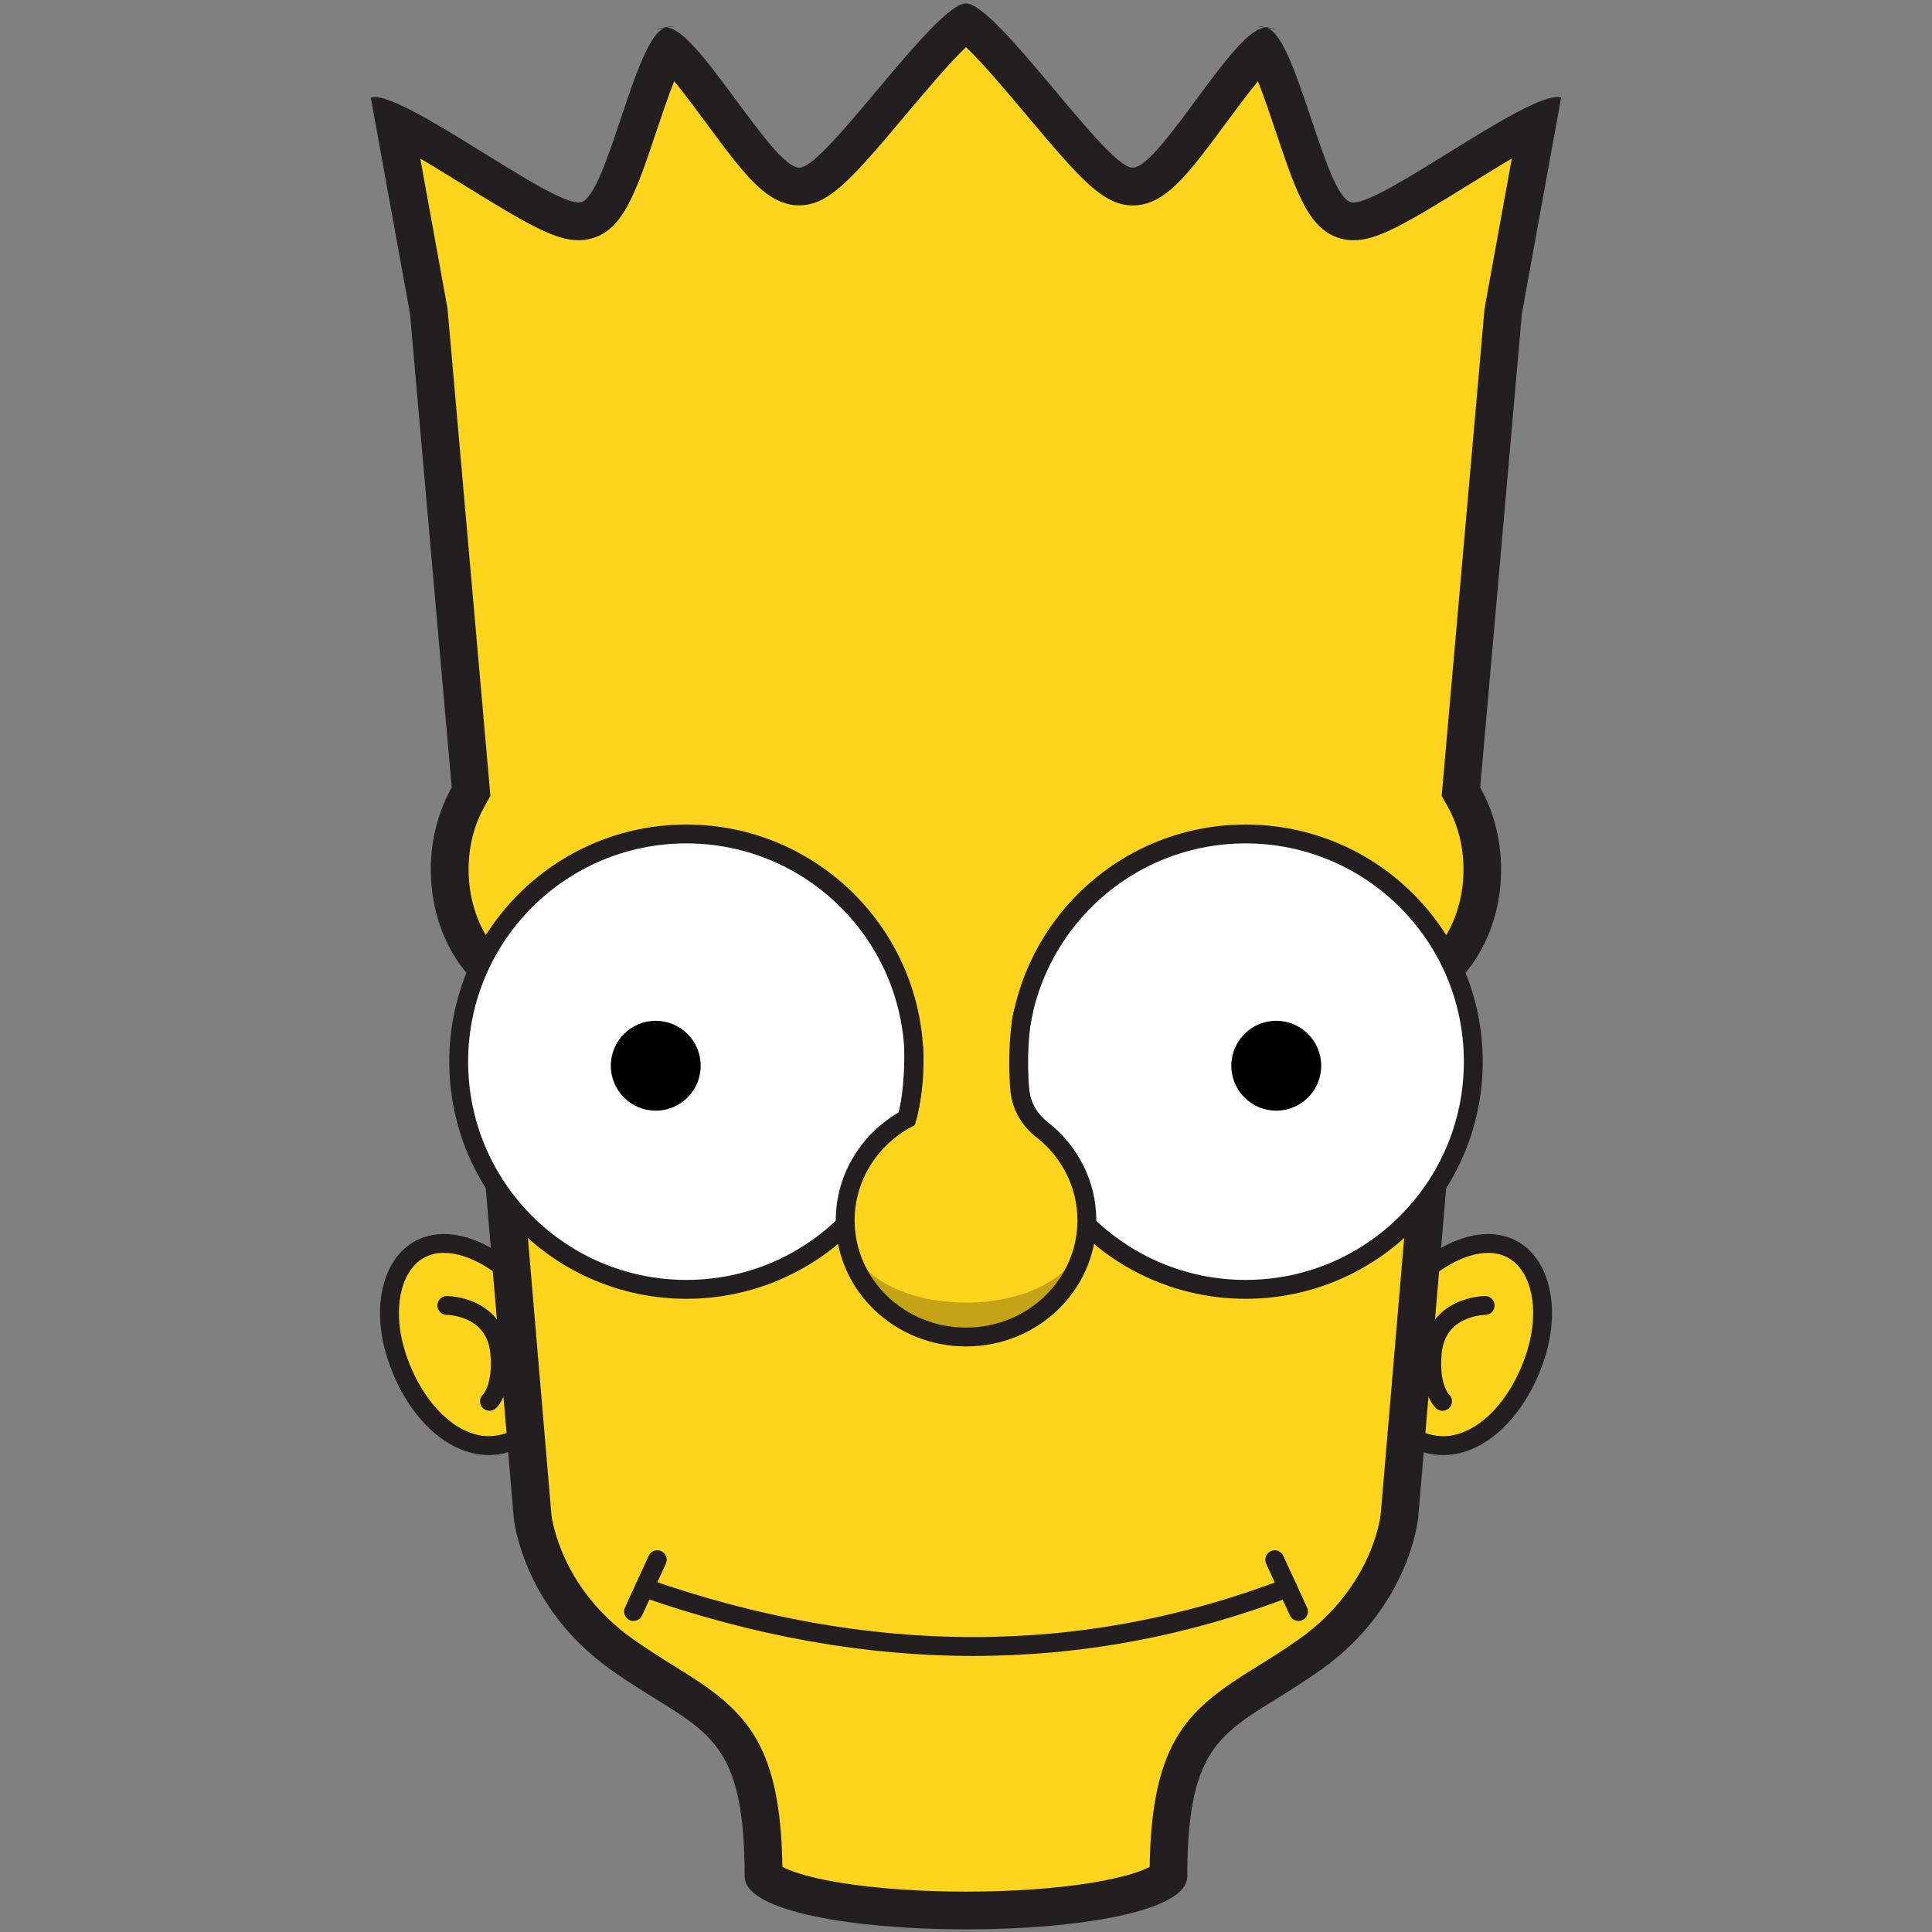 <?xml version="1.0" encoding="UTF-8"?>
<svg xmlns="http://www.w3.org/2000/svg" version="1.1" viewBox="0 0 512 512">
  <rect x="0" y="0" width="512" height="512" fill="#808080" stroke="none"/>
  <defs>
    <style>
      .cls-1 {
        fill: #fff;
      }

      .cls-1, .cls-2 {
        stroke-miterlimit: 10;
      }

      .cls-1, .cls-2, .cls-3 {
        stroke: #231f20;
        stroke-width: 5px;
      }

      .cls-4 {
        fill: #000;
      }

      .cls-4, .cls-5, .cls-6, .cls-7 {
        stroke-width: 0px;
      }

      .cls-5 {
        fill: #c4a416;
      }

      .cls-2, .cls-3 {
        fill: none;
        stroke-linecap: round;
      }

      .cls-6 {
        fill: #fed41d;
      }

      .cls-7 {
        fill: #231f20;
      }

      .cls-3 {
        stroke-linejoin: round;
      }

      .cls-8 {
        display: none;
      }
    </style>
  </defs>
  <g id="Bart" class="cls-8">
    <g>
      <g>
        <g>
          <path class="cls-6" d="M129.54,383.11c-10.09,0-19.95-9.66-24.53-24.04-2.93-9.19-2.22-18.41,1.84-24.06,2.53-3.52,6.19-5.42,10.59-5.48h.23c10.79,0,24.7,11.62,29.18,24.39,2.13,6.06,1.67,12.78-1.24,18.45-2.58,5.02-6.81,8.7-11.62,10.1-1.46.42-2.95.64-4.44.64Z"/>
          <path class="cls-7" d="M117.67,332.03c9.86,0,22.65,10.83,26.82,22.72,1.9,5.41,1.5,11.42-1.1,16.47-2.27,4.41-5.95,7.63-10.1,8.84-1.23.36-2.49.54-3.74.54-8.86,0-17.97-9.17-22.15-22.3-2.69-8.45-2.12-16.82,1.49-21.84,2.08-2.89,4.97-4.39,8.6-4.44h.19M117.66,327.03c-.09,0-.18,0-.26,0-13.84.21-20.19,15.81-14.77,32.8,4.81,15.11,15.54,25.78,26.92,25.78,1.7,0,3.42-.24,5.14-.74,11.64-3.39,19.38-17.92,14.52-31.77-4.74-13.5-19.3-26.07-31.54-26.07h0Z"/>
        </g>
        <path class="cls-2" d="M118.42,345.96s12.96,0,14.04,12.71c.81,9.5-2.74,12.7-2.74,12.7"/>
      </g>
      <g>
        <g>
          <path class="cls-6" d="M382.46,383.11c-1.49,0-2.98-.22-4.44-.64-4.81-1.4-9.04-5.08-11.62-10.1-2.91-5.67-3.36-12.39-1.24-18.45,4.48-12.77,18.39-24.39,29.18-24.39h.23c4.4.07,8.06,1.96,10.59,5.48,4.06,5.65,4.77,14.87,1.84,24.06-4.58,14.38-14.44,24.04-24.53,24.04h0Z"/>
          <path class="cls-7" d="M394.34,332.03h.19c3.62.06,6.52,1.55,8.6,4.44,3.61,5.02,4.18,13.39,1.49,21.84-4.18,13.13-13.29,22.3-22.15,22.3-1.25,0-2.51-.18-3.74-.54-4.15-1.21-7.83-4.43-10.1-8.84-2.6-5.06-3-11.06-1.1-16.47,4.17-11.89,16.96-22.72,26.82-22.72M394.34,327.03c-12.24,0-26.8,12.56-31.54,26.07-4.86,13.85,2.88,28.38,14.52,31.77,1.72.5,3.44.74,5.14.74,11.38,0,22.1-10.67,26.92-25.78,5.41-16.98-.93-32.59-14.77-32.8-.09,0-.18,0-.26,0h0Z"/>
        </g>
        <path class="cls-2" d="M393.58,345.96s-12.96,0-14.04,12.71c-.81,9.5,2.74,12.7,2.74,12.7"/>
      </g>
    </g>
    <g>
      <path class="cls-6" d="M256,508.82c-33.59,0-56.15-5.95-56.15-11.5,0-33.85-8.76-39.28-24.66-49.13-3.51-2.17-7.49-4.64-11.81-7.7-22.26-15.77-24.69-38.11-24.71-38.33l-12.32-145-.53-.61c-5.8-6.7-9.13-16.21-9.13-26.07,0-7.38,1.8-14.48,5.22-20.51l.38-.68-11.13-126.46-9.5-52.32c2.8,3.62,6.54,10.75,8.63,14.74,6.12,11.68,9.81,18.3,14.44,18.3h0c.43,0,.85-.06,1.25-.18,5.36-1.53,4.59-10.84,3.52-23.72-.51-6.11-1.56-18.77.37-20.32,2.43.42,7.6,12.04,10.1,17.65,5.45,12.26,8.77,19.19,13.52,19.19h0c.33,0,.66-.04.98-.11,5.44-1.19,5.25-10.52,4.98-23.44-.12-6.12-.38-18.8,1.63-20.25,2.38.58,6.81,12.5,8.94,18.25,4.74,12.78,7.67,20.02,12.54,20.02h0c.23,0,.47-.02.7-.06,5.49-.84,5.88-10.17,6.42-23.08.26-6.1.78-18.74,2.87-20.1,2.36.8,6,12.92,7.76,18.77,3.99,13.27,6.5,20.78,11.52,20.78h0c.14,0,.29,0,.43-.02,5.53-.49,6.5-9.78,7.85-22.63.64-6.07,1.95-18.64,4.11-19.88,2.3.96,5.17,13.27,6.56,19.22,2.91,12.46,5.01,21.47,10.47,21.47,0,0,.16,0,.16,0,5.55-.15,7.1-9.35,9.24-22.09,1.01-6.02,3.11-18.48,5.35-19.59,2.23,1.11,4.33,13.57,5.34,19.59,2.14,12.74,3.69,21.95,9.26,22.09h.14c5.46,0,7.56-9.01,10.47-21.47,1.39-5.95,4.26-18.25,6.56-19.22,2.16,1.24,3.48,13.81,4.11,19.88,1.34,12.85,2.32,22.14,7.87,22.63.12.01.26.02.41.02h0c5.03,0,7.53-7.51,11.52-20.78,1.76-5.85,5.41-17.97,7.76-18.77,2.08,1.36,2.61,14,2.87,20.1.54,12.91.93,22.24,6.45,23.08.21.03.45.05.68.05,4.88,0,7.8-7.23,12.54-20.02,2.13-5.74,6.54-17.62,8.95-18.25,2.01,1.46,1.75,14.13,1.62,20.24-.26,12.92-.46,22.26,5.01,23.45.3.07.63.1.96.1,4.74,0,8.06-6.94,13.51-19.19,2.49-5.6,7.66-17.21,10.1-17.65,1.93,1.55.88,14.21.37,20.32-1.07,12.88-1.84,22.19,3.54,23.73.38.11.81.17,1.23.17,4.63,0,8.32-6.61,14.44-18.3,2.09-3.98,5.81-11.09,8.62-14.72l-9.5,52.29-11.13,126.46.38.68c3.41,6.03,5.22,13.13,5.22,20.51,0,9.86-3.33,19.37-9.13,26.07l-.53.61-12.32,145.02c-.02.2-2.45,22.54-24.71,38.31-4.32,3.06-8.3,5.53-11.81,7.7-15.9,9.85-24.66,15.28-24.66,49.13,0,5.55-22.56,11.5-56.15,11.5Z"/>
      <path class="cls-7" d="M256,9.14c1.17,4.1,2.22,10.36,2.88,14.28,2.34,13.9,4.03,23.94,11.63,24.18.08,0,.16,0,.24,0,7.44,0,9.73-9.82,12.9-23.4.9-3.87,2.35-10.05,3.77-14.08.91,4.17,1.57,10.48,1.98,14.43,1.47,14.04,2.53,24.18,10.08,24.86.22.02.45.03.68.03,7.13,0,9.98-9.46,13.92-22.56,1.15-3.81,2.98-9.91,4.66-13.84.65,4.22.92,10.57,1.08,14.55.59,14.11,1.02,24.3,8.52,25.44.36.06.74.09,1.11.09,6.85,0,10.22-9.08,14.89-21.65,1.39-3.75,3.62-9.75,5.54-13.56.39,4.25.26,10.64.18,14.63-.29,14.12-.5,24.31,6.93,25.93.5.11,1.02.17,1.53.17,6.6,0,10.26-8.22,15.8-20.67,1.63-3.67,4.25-9.56,6.43-13.24.14,4.26-.4,10.68-.73,14.68-1.17,14.07-2.01,24.24,5.3,26.32.64.19,1.3.28,1.96.28,6.08,0,9.89-6.73,16.66-19.64.45-.85.95-1.82,1.5-2.86l-7.03,38.72-.04.23-.02.23-11.05,125.57-.14,1.55.76,1.35c3.2,5.66,4.89,12.33,4.89,19.28,0,9.27-3.11,18.18-8.52,24.43l-1.06,1.23-.14,1.62-12.25,144.17c-.12,1.16-2.58,21.58-23.67,36.52-4.26,3.02-8.2,5.46-11.68,7.62-17.43,10.8-25.82,17.5-25.85,51.12-.29.44-2.8,3.57-16.49,6.17-10.06,1.91-23.26,2.97-37.17,2.97s-27.11-1.05-37.17-2.97c-13.69-2.6-16.2-5.74-16.49-6.17-.02-33.63-8.41-40.32-25.85-51.12-3.48-2.16-7.42-4.6-11.68-7.62-21.1-14.94-23.55-35.38-23.67-36.52l-12.25-144.17-.14-1.62-1.06-1.23c-5.42-6.26-8.52-15.16-8.52-24.43,0-6.95,1.69-13.62,4.89-19.28l.76-1.35-.14-1.55-11.05-125.57-.02-.23-.04-.23-7.03-38.71c.55,1.04,1.06,2.01,1.5,2.86,6.76,12.9,10.57,19.64,16.66,19.64.67,0,1.33-.1,1.92-.27,7.36-2.1,6.52-12.27,5.35-26.34-.33-4-.86-10.41-.73-14.67,2.17,3.68,4.79,9.56,6.42,13.23,5.54,12.45,9.2,20.67,15.8,20.67.52,0,1.03-.06,1.49-.16,7.47-1.63,7.26-11.83,6.97-25.94-.08-3.99-.21-10.38.18-14.63,1.93,3.81,4.15,9.81,5.54,13.56,4.66,12.57,8.03,21.65,14.89,21.65.37,0,.74-.03,1.06-.08,7.55-1.15,7.98-11.35,8.57-25.45.17-3.98.43-10.33,1.08-14.55,1.68,3.93,3.51,10.02,4.66,13.83,3.94,13.1,6.79,22.56,13.92,22.56.22,0,.45-.01.63-.03,7.6-.68,8.66-10.82,10.13-24.86.41-3.95,1.07-10.26,1.98-14.43,1.42,4.02,2.87,10.2,3.77,14.08,3.17,13.59,5.47,23.4,12.91,23.4.08,0,.15,0,.23,0,7.6-.23,9.3-10.28,11.64-24.18.66-3.92,1.71-10.17,2.88-14.28M256,.89c-8.09.04-7.44,41.51-14.68,41.7-.02,0-.05,0-.07,0-7.14,0-9.12-40.7-17.06-40.71-.05,0-.09,0-.14,0-8.08.54-4.83,41.9-12.05,42.54-.06,0-.12,0-.19,0-7.02,0-11.52-39.56-19.32-39.57-.09,0-.19,0-.28.02-8.03,1.05-2.21,42.12-9.38,43.21-.1.02-.2.02-.3.02-6.93,0-13.83-38.28-21.53-38.28-.14,0-.28.01-.43.04-7.97,1.56.42,42.18-6.69,43.73-.14.03-.28.05-.42.05-6.88,0-16.03-36.85-23.67-36.85-.19,0-.38.02-.57.07-7.89,2.06,3.05,42.07-3.98,44.07-.18.05-.36.08-.55.08-6.86,0-18.12-35.27-25.72-35.27-.25,0-.49.04-.73.11l10.4,57.28,11.05,125.57c-3.48,6.15-5.54,13.64-5.54,21.74,0,10.96,3.76,20.8,9.74,27.71l12.25,144.22h0s2.21,23.45,25.76,40.14c23.55,16.68,35.42,14.91,35.42,54.79,0,9.33,29.33,14,58.65,14s58.65-4.67,58.65-14c0-39.88,11.87-38.11,35.42-54.79,23.55-16.68,25.76-40.14,25.76-40.14l12.25-144.22c5.98-6.91,9.74-16.75,9.74-27.71,0-8.1-2.06-15.59-5.54-21.74l11.05-125.57,10.4-57.28c-.24-.08-.48-.11-.73-.11-7.6,0-18.86,35.27-25.72,35.27-.19,0-.37-.03-.55-.08-7.02-2,3.91-42.01-3.98-44.07-.19-.05-.38-.07-.57-.07-7.64,0-16.79,36.85-23.67,36.85-.14,0-.28-.02-.42-.05-7.11-1.55,1.28-42.17-6.69-43.73-.14-.03-.28-.04-.43-.04-7.7,0-14.6,38.28-21.53,38.28-.1,0-.2,0-.3-.02-7.17-1.1-1.34-42.16-9.38-43.21-.09-.01-.19-.02-.28-.02-7.8,0-12.31,39.57-19.32,39.57-.06,0-.12,0-.19,0-7.21-.64-3.97-42-12.05-42.54-.05,0-.09,0-.14,0-7.94,0-9.92,40.71-17.06,40.71-.02,0-.05,0-.07,0-7.23-.19-6.59-41.66-14.68-41.7h0Z"/>
    </g>
    <g>
      <g>
        <circle class="cls-1" cx="181.9" cy="281.35" r="60.34"/>
        <circle class="cls-4" cx="173.78" cy="282.43" r="11.91"/>
      </g>
      <g>
        <circle class="cls-1" cx="330.1" cy="281.35" r="60.34"/>
        <circle class="cls-4" cx="338.22" cy="282.43" r="11.91"/>
      </g>
    </g>
    <g>
      <path class="cls-6" d="M271.23,268.06c-1.07,3.76-1.68,13.18-.96,20.87.39,4.15,2.57,7.85,5.85,10.41,7.26,5.67,11.91,14.34,11.91,24.06,0,17.08-14.34,30.92-32.02,30.92s-32.02-13.84-32.02-30.92c0-11.58,6.6-21.68,16.36-26.98,5.45-4.83,30.88-28.36,30.88-28.36Z"/>
      <path class="cls-5" d="M288.02,323.4c0,17.08-14.34,30.92-32.02,30.92s-32.02-13.84-32.02-30.92c0,29.08,64.04,29.08,64.04,0Z"/>
      <path class="cls-2" d="M271.23,268.06c-1.07,3.76-1.68,13.18-.96,20.87.39,4.15,2.57,7.85,5.85,10.41,7.26,5.67,11.91,14.34,11.91,24.06,0,17.08-14.34,30.92-32.02,30.92s-32.02-13.84-32.02-30.92c0-11.58,6.6-21.68,16.36-26.98,1.28-4.04,1.97-13.01,1.79-18.7"/>
    </g>
    <g>
      <path class="cls-3" d="M170.77,420.78c59.34,20.75,116.16,20.75,170.46,0"/>
      <line class="cls-3" x1="174.19" y1="413.34" x2="167.89" y2="427.06"/>
      <line class="cls-3" x1="337.81" y1="413.34" x2="344.11" y2="427.06"/>
    </g>
  </g>
  <g id="Bart_copy" data-name="Bart copy">
    <g>
      <g>
        <g>
          <path class="cls-6" d="M129.54,383.11c-10.09,0-19.95-9.66-24.53-24.04-2.93-9.19-2.22-18.41,1.84-24.06,2.53-3.52,6.19-5.42,10.59-5.48h.23c10.79,0,24.7,11.62,29.18,24.39,2.13,6.06,1.67,12.78-1.24,18.45-2.58,5.02-6.81,8.7-11.62,10.1-1.46.42-2.95.64-4.44.64Z"/>
          <path class="cls-7" d="M117.67,332.03c9.86,0,22.65,10.83,26.82,22.72,1.9,5.41,1.5,11.42-1.1,16.47-2.27,4.41-5.95,7.63-10.1,8.84-1.23.36-2.49.54-3.74.54-8.86,0-17.97-9.17-22.15-22.3-2.69-8.45-2.12-16.82,1.49-21.84,2.08-2.89,4.97-4.39,8.6-4.44h.19M117.66,327.03c-.09,0-.18,0-.26,0-13.84.21-20.19,15.81-14.77,32.8,4.81,15.11,15.54,25.78,26.92,25.78,1.7,0,3.42-.24,5.14-.74,11.64-3.39,19.38-17.92,14.52-31.77-4.74-13.5-19.3-26.07-31.54-26.07h0Z"/>
        </g>
        <path class="cls-2" d="M118.42,345.96s12.96,0,14.04,12.71c.81,9.5-2.74,12.7-2.74,12.7"/>
      </g>
      <g>
        <g>
          <path class="cls-6" d="M382.46,383.11c-1.49,0-2.98-.22-4.44-.64-4.81-1.4-9.04-5.08-11.62-10.1-2.91-5.67-3.36-12.39-1.24-18.45,4.48-12.77,18.39-24.39,29.18-24.39h.23c4.4.07,8.06,1.96,10.59,5.48,4.06,5.65,4.77,14.87,1.84,24.06-4.58,14.38-14.44,24.04-24.53,24.04h0Z"/>
          <path class="cls-7" d="M394.34,332.03h.19c3.62.06,6.52,1.55,8.6,4.44,3.61,5.02,4.18,13.39,1.49,21.84-4.18,13.13-13.29,22.3-22.15,22.3-1.25,0-2.51-.18-3.74-.54-4.15-1.21-7.83-4.43-10.1-8.84-2.6-5.06-3-11.06-1.1-16.47,4.17-11.89,16.96-22.72,26.82-22.72M394.34,327.03c-12.24,0-26.8,12.56-31.54,26.07-4.86,13.85,2.88,28.38,14.52,31.77,1.72.5,3.44.74,5.14.74,11.38,0,22.1-10.67,26.92-25.78,5.41-16.98-.93-32.59-14.77-32.8-.09,0-.18,0-.26,0h0Z"/>
        </g>
        <path class="cls-2" d="M393.58,345.96s-12.96,0-14.04,12.71c-.81,9.5,2.74,12.7,2.74,12.7"/>
      </g>
    </g>
    <g>
      <path class="cls-6" d="M256,506.32c-34.47,0-52.1-6-53.65-9.12-.02-33.64-8.41-40.33-25.85-51.14-3.48-2.16-7.42-4.6-11.68-7.62-21.43-15.18-23.65-36.31-23.67-36.52l-12.38-145.79-1.06-1.23c-5.42-6.26-8.52-15.16-8.52-24.43,0-6.95,1.69-13.62,4.89-19.28l.77-1.35-11.21-127.35-9.06-49.87c5.93,2.87,14.88,8.41,20.92,12.15,14.35,8.88,22.72,13.91,27.82,13.91.59,0,1.16-.06,1.7-.19,5.9-1.28,8.93-9.58,14.21-25.37,2.16-6.46,5.63-16.81,8.05-20.21,3.35,2.5,9.84,11.28,13.88,16.76,9.59,12.99,14.87,19.77,20.66,19.77h0c.23,0,.47-.01.69-.03,4.97-.44,10.45-6.45,23.71-22.23,6.03-7.18,15.92-18.95,19.77-21.1,3.85,2.15,13.74,13.92,19.77,21.09,13.26,15.78,18.75,21.79,23.76,22.24.18.02.41.03.65.03,5.79,0,11.07-6.78,20.66-19.77,4.04-5.48,10.52-14.26,13.88-16.75,2.43,3.4,5.89,13.75,8.05,20.21,5.28,15.78,8.32,24.08,14.26,25.38.49.11,1.06.17,1.66.17,5.1,0,13.47-5.03,27.82-13.91,6.04-3.74,14.99-9.28,20.92-12.15l-9.06,49.87-11.21,127.35.77,1.35c3.2,5.66,4.89,12.33,4.89,19.28,0,9.27-3.11,18.18-8.52,24.43l-1.06,1.23-12.39,145.83c-.08.81-2.41,21.43-23.66,36.48-4.26,3.02-8.2,5.46-11.68,7.62-17.44,10.8-25.83,17.5-25.85,51.14-1.55,3.12-19.18,9.12-53.65,9.12Z"/>
      <path class="cls-7" d="M256,12.49c4.32,4.06,11.36,12.45,15.95,17.91,13.9,16.55,19.86,23.31,27.09,23.99.38.04.76.05,1.15.05,8.59,0,14.65-8.21,24.68-21.8,2.36-3.19,5.67-7.67,8.5-11.1,1.64,4.13,3.41,9.41,4.67,13.17,5.57,16.62,8.93,26.67,17.88,28.66.89.2,1.82.3,2.77.3,6.19,0,13.27-4.02,30.46-14.66,3.26-2.02,7.46-4.62,11.49-6.99l-7.14,39.34-.08.45-.04.46-11.05,125.57-.27,3.1,1.53,2.7c2.78,4.91,4.25,10.73,4.25,16.82,0,8.09-2.66,15.8-7.3,21.16l-2.13,2.46-.28,3.24-12.24,144.1c-.16,1.33-2.65,19.53-21.58,32.94-4.13,2.93-7.84,5.23-11.43,7.45-17.58,10.9-27.72,18.86-28.2,52.93-1.81.96-6.15,2.71-15.42,4.22-9.31,1.52-21.12,2.35-33.25,2.35s-23.94-.84-33.25-2.35c-9.27-1.51-13.61-3.27-15.42-4.22-.48-34.08-10.61-42.04-28.2-52.93-3.59-2.22-7.29-4.52-11.43-7.45-18.93-13.41-21.42-31.61-21.58-32.94l-12.24-144.1-.28-3.24-2.13-2.46c-4.64-5.36-7.3-13.07-7.3-21.16,0-6.09,1.47-11.91,4.25-16.82l1.53-2.7-.27-3.1-11.05-125.57-.04-.46-.08-.45-7.14-39.34c4.03,2.37,8.23,4.97,11.5,6.99,17.19,10.64,24.26,14.65,30.45,14.65.95,0,1.87-.1,2.76-.3,8.96-1.98,12.33-12.03,17.9-28.67,1.26-3.76,3.03-9.04,4.67-13.17,2.83,3.43,6.14,7.91,8.5,11.1,10.04,13.6,16.09,21.8,24.68,21.8.39,0,.78-.02,1.17-.06,7.22-.69,13.18-7.46,27.07-23.99,4.58-5.45,11.63-13.84,15.95-17.91M365.88,401.41h0s0,0,0,0h0M256,.89c-8.09.04-36.77,42.9-43.98,43.54-.07,0-.13,0-.2,0-7.28,0-26.94-37.07-35.1-37.07-.1,0-.21,0-.31.02-7.97,1.56-15.4,44.67-22.51,46.22-.18.04-.37.06-.59.06-8.18,0-44.48-27.93-54.03-27.94-.38,0-.72.05-1.02.14l10.4,57.28,11.05,125.57c-3.48,6.15-5.54,13.64-5.54,21.74,0,10.96,3.76,20.8,9.74,27.71l12.25,144.22h0s2.21,23.45,25.76,40.14c23.55,16.68,35.42,14.91,35.42,54.79,0,9.33,29.33,14,58.65,14s58.65-4.67,58.65-14c0-39.88,11.87-38.11,35.42-54.79,23.55-16.68,25.76-40.14,25.76-40.14l12.25-144.22c5.98-6.91,9.74-16.75,9.74-27.71,0-8.1-2.06-15.59-5.54-21.74l11.05-125.57,10.4-57.28c-.29-.09-.63-.14-1.02-.14-9.55,0-45.85,27.94-54.03,27.94-.22,0-.41-.02-.59-.06-7.11-1.55-14.54-44.67-22.51-46.22-.1-.01-.2-.02-.31-.02-8.16,0-27.82,37.07-35.1,37.07-.07,0-.13,0-.2,0-7.21-.64-35.89-43.5-43.98-43.54h0ZM333.32,6.91c-.17,0,.37.13,2.27.48,1.46.19,2.12.26,2.29.26.51,0-4.13-.74-4.55-.74h0ZM178.68,6.91c-.42,0-5.07.74-4.55.74.16,0,.83-.07,2.29-.26,1.9-.35,2.44-.48,2.27-.48h0Z"/>
    </g>
    <g>
      <g>
        <circle class="cls-1" cx="181.9" cy="281.35" r="60.34"/>
        <circle class="cls-4" cx="173.78" cy="282.43" r="11.91"/>
      </g>
      <g>
        <circle class="cls-1" cx="330.1" cy="281.35" r="60.34"/>
        <circle class="cls-4" cx="338.22" cy="282.43" r="11.91"/>
      </g>
    </g>
    <g>
      <path class="cls-6" d="M271.23,268.06c-1.07,3.76-1.68,13.18-.96,20.87.39,4.15,2.57,7.85,5.85,10.41,7.26,5.67,11.91,14.34,11.91,24.06,0,17.08-14.34,30.92-32.02,30.92s-32.02-13.84-32.02-30.92c0-11.58,6.6-21.68,16.36-26.98,5.45-4.83,30.88-28.36,30.88-28.36Z"/>
      <path class="cls-5" d="M288.02,323.4c0,17.08-14.34,30.92-32.02,30.92s-32.02-13.84-32.02-30.92c0,29.08,64.04,29.08,64.04,0Z"/>
      <path class="cls-2" d="M271.23,268.06c-1.07,3.76-1.68,13.18-.96,20.87.39,4.15,2.57,7.85,5.85,10.41,7.26,5.67,11.91,14.34,11.91,24.06,0,17.08-14.34,30.92-32.02,30.92s-32.02-13.84-32.02-30.92c0-11.58,6.6-21.68,16.36-26.98,1.28-4.04,1.97-13.01,1.79-18.7"/>
    </g>
    <g>
      <path class="cls-3" d="M170.77,420.78c59.34,20.75,116.16,20.75,170.46,0"/>
      <line class="cls-3" x1="174.19" y1="413.34" x2="167.89" y2="427.06"/>
      <line class="cls-3" x1="337.81" y1="413.34" x2="344.11" y2="427.06"/>
    </g>
  </g>
</svg>
